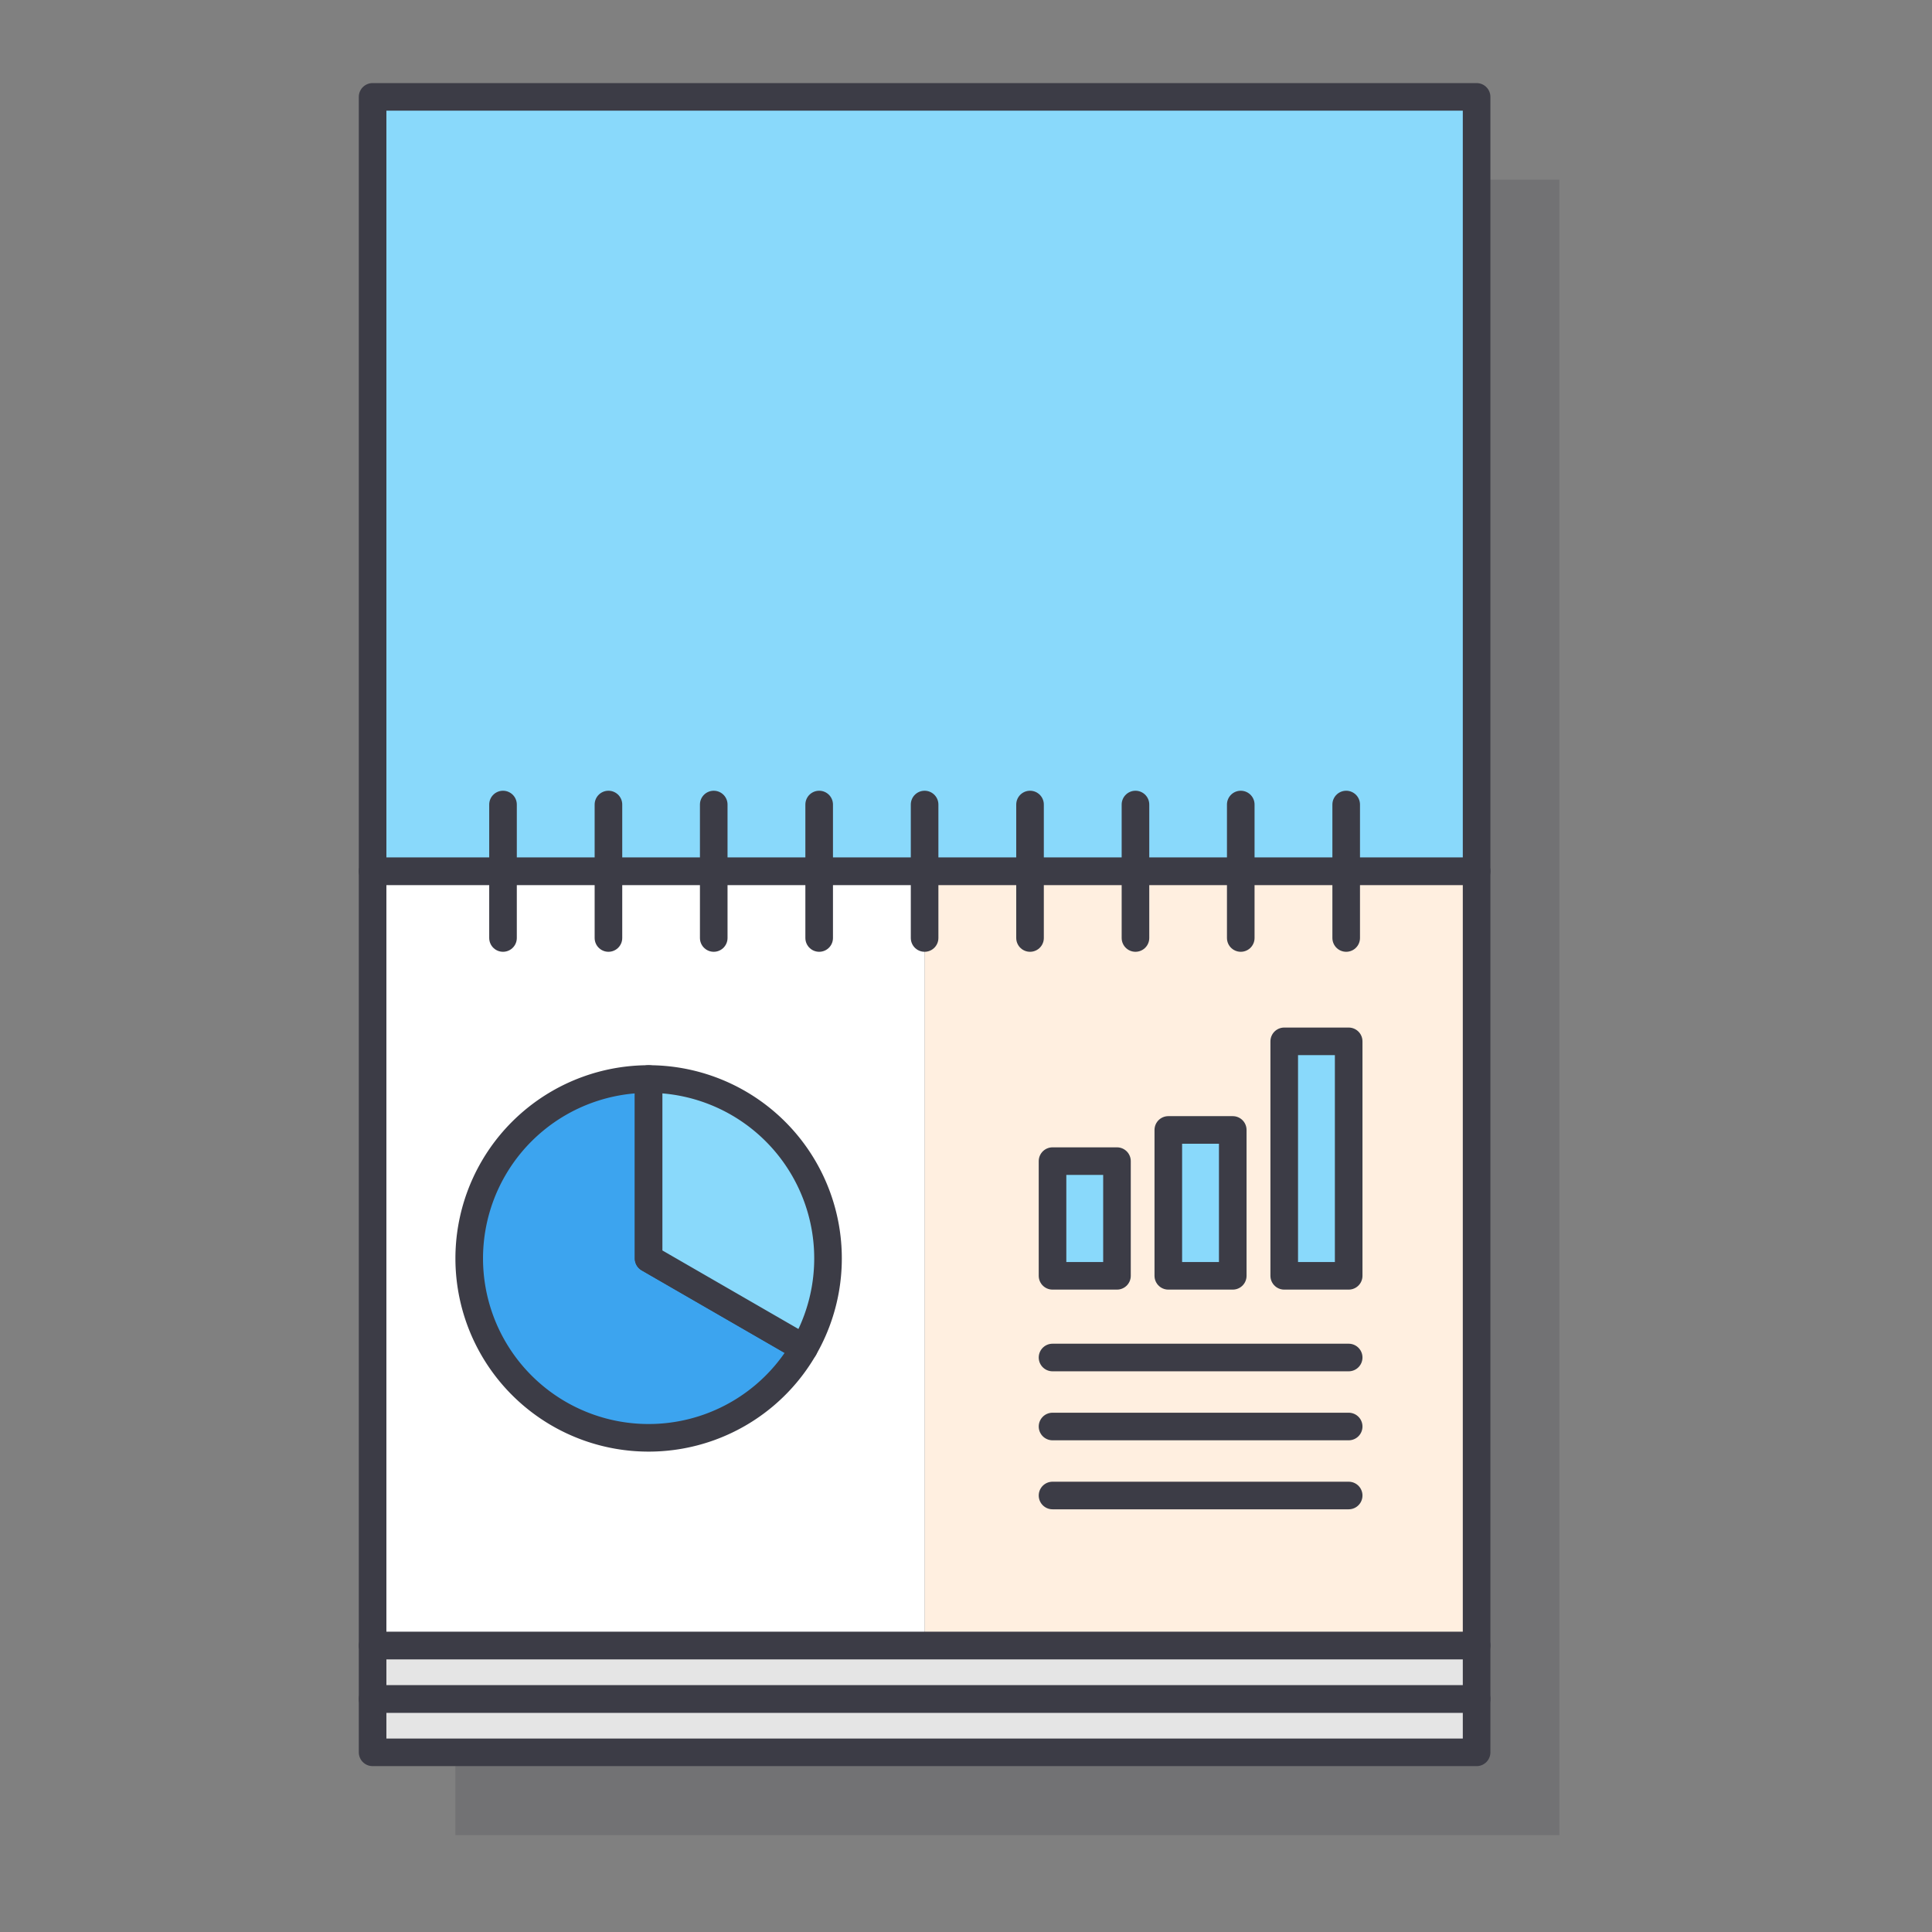 <svg xmlns="http://www.w3.org/2000/svg" width="140" height="140" viewBox="0 0 140 140"><rect x="0" y="0" width="140" height="140" fill="#808080" stroke="none"/><defs><style>.a,.f{fill:none;}.b{fill:#3c3c46;opacity:0.2;}.c{fill:#e5e5e5;}.c,.f,.g,.h,.i,.j{stroke:#3c3c46;stroke-linecap:round;stroke-linejoin:round;}.c,.f,.h,.i,.j{stroke-width:2px;}.d{fill:#ffefe0;}.e{fill:#fff;}.g,.h,.j{fill:#89d9fb;}.g{stroke-width:2px;}.i{fill:#3ca4ef;}.i,.j{fill-rule:evenodd;}</style></defs><title>CP-presentation-icon</title><rect class="a" width="140" height="140"/><rect class="b" x="33" y="13.02" width="80" height="119.96"/><rect class="c" x="27" y="123.11" width="80" height="3.87"/><rect class="c" x="27" y="119.24" width="80" height="3.87"/><rect class="d" x="67" y="63.13" width="40" height="56.11"/><rect class="e" x="27" y="63.13" width="40" height="56.11"/><rect class="f" x="27" y="63.13" width="80" height="56.11"/><rect class="g" x="27" y="7.02" width="80" height="56.11"/><line class="f" x1="89.91" y1="67.97" x2="89.91" y2="58.3"/><line class="f" x1="82.28" y1="67.97" x2="82.28" y2="58.3"/><line class="f" x1="74.64" y1="67.97" x2="74.64" y2="58.3"/><line class="f" x1="67" y1="67.97" x2="67" y2="58.3"/><line class="f" x1="59.36" y1="67.97" x2="59.36" y2="58.3"/><line class="f" x1="51.72" y1="67.97" x2="51.72" y2="58.3"/><line class="f" x1="44.09" y1="67.97" x2="44.09" y2="58.3"/><line class="f" x1="36.45" y1="67.97" x2="36.45" y2="58.3"/><line class="f" x1="97.55" y1="67.97" x2="97.55" y2="58.3"/><rect class="h" x="76.27" y="84.14" width="4.67" height="8.31"/><rect class="h" x="84.66" y="81.88" width="4.67" height="10.57"/><rect class="h" x="93.06" y="75.46" width="4.67" height="16.99"/><path class="i" d="M47,91.19l11.26,6.5A13,13,0,1,1,47,78.19Z"/><path class="j" d="M47,91.19v-13a13,13,0,0,1,11.26,19.5Z"/><line class="f" x1="76.27" y1="98.37" x2="97.73" y2="98.37"/><line class="f" x1="76.27" y1="103.37" x2="97.73" y2="103.37"/><line class="f" x1="76.27" y1="108.37" x2="97.73" y2="108.37"/></svg>